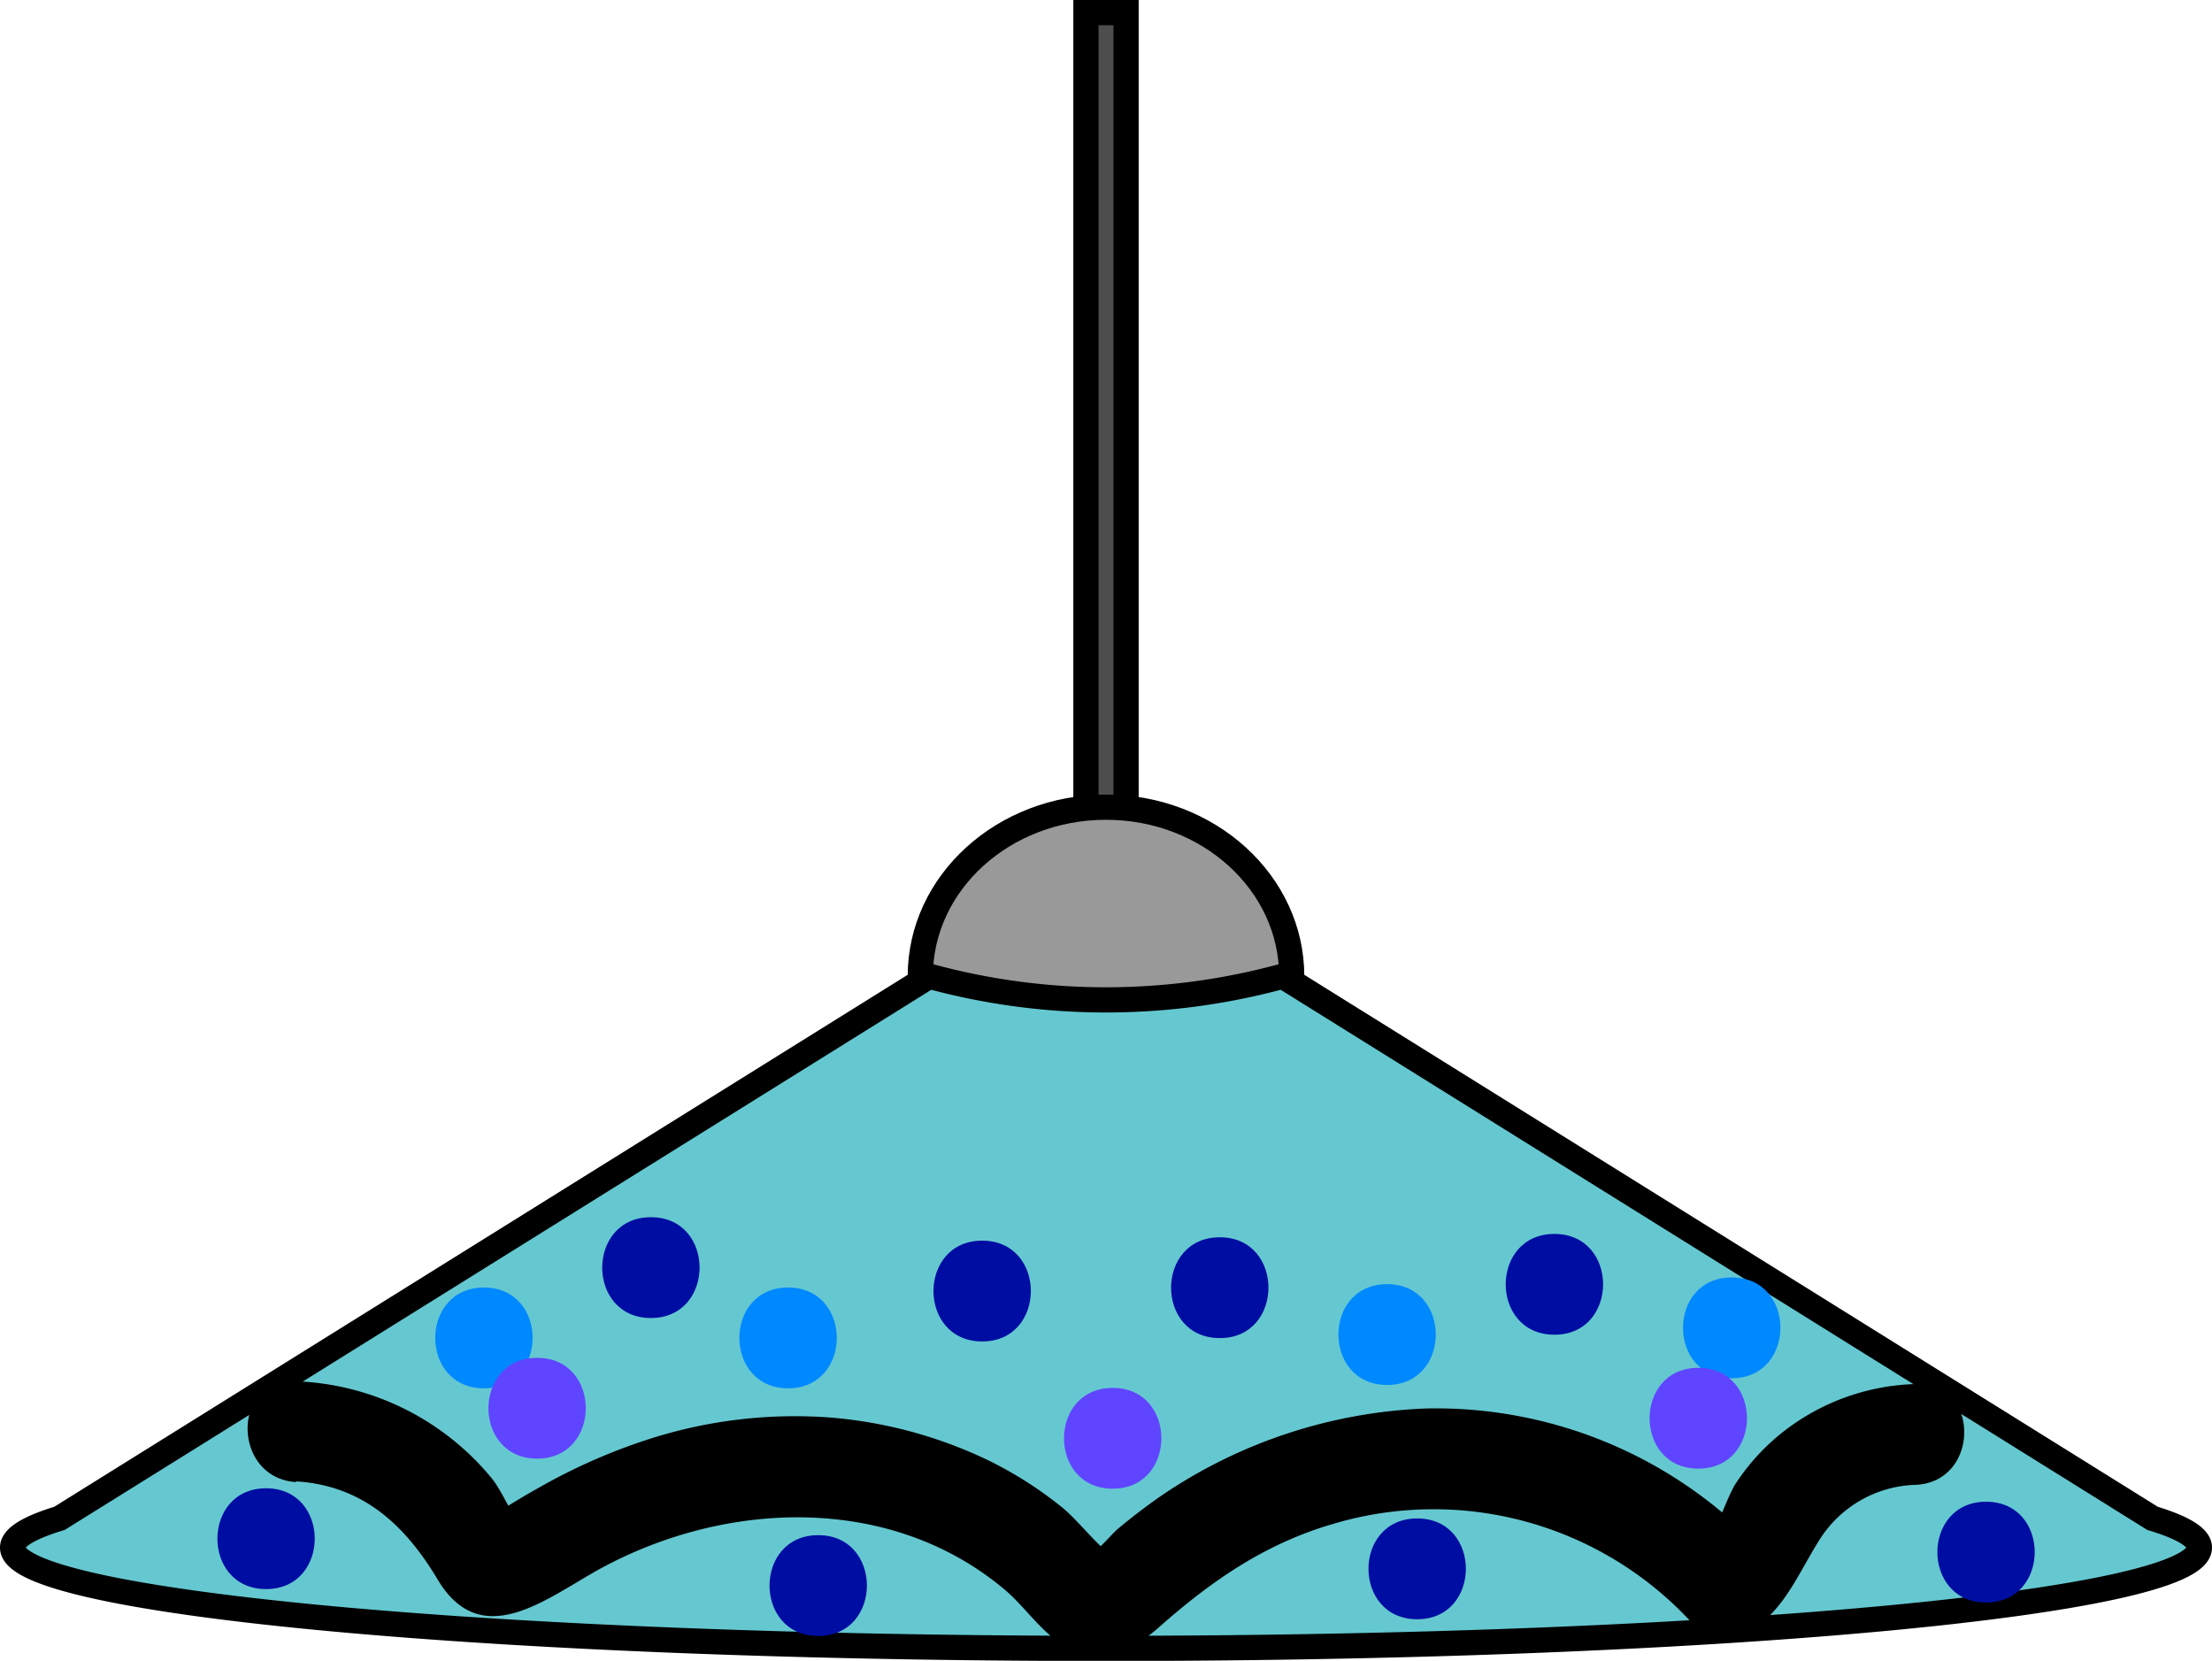 <svg id="Layer_1" data-name="Layer 1" xmlns="http://www.w3.org/2000/svg" viewBox="0 0 263.36 197.71"><defs><style>.cls-1{fill:#4d4d4d;}.cls-1,.cls-2,.cls-3{stroke:#000;stroke-miterlimit:10;stroke-width:3px;}.cls-2{fill:#999;}.cls-3{fill:#65c8d0;}.cls-4{fill:#08f;}.cls-5{fill:#5f45ff;}.cls-6{fill:#000da2;}</style></defs><title>hangninglight</title><rect class="cls-1" x="129.29" y="1.5" width="4.78" height="100.8"/><ellipse class="cls-2" cx="131.68" cy="116.21" rx="22.11" ry="20.12"/><path class="cls-3" d="M284.66,220.23,181.1,155.69a79.9,79.9,0,0,1-42.08,0L35.46,220.23c-3.62,1.1-5.58,2.27-5.58,3.48,0,6.62,58.28,12,130.18,12s130.18-5.36,130.18-12C290.24,222.5,288.28,221.33,284.66,220.23Z" transform="translate(-28.38 -39.48)"/><path d="M63.64,215.83c8,.5,13,5.24,16.87,11.72,5.35,8.9,13.36,1.83,19.82-1.59,14.89-7.9,34.15-8.55,47.59,2.69,2.73,2.27,4.71,5.68,8,7.14,4.06,1.8,7.43.06,10.51-2.65,6.2-5.48,12.6-9.91,20.68-12.25a41.75,41.75,0,0,1,42.68,11.75c1.62,1.78,5.24,2.46,7.27.94,4.1-3.06,5.37-6.72,8-10.88a14,14,0,0,1,11.4-6.46c7.69-.34,7.73-12.34,0-12A26.77,26.77,0,0,0,240.59,210a25.84,25.84,0,0,0-5.5,6c-1.31,2-2.11,5.74-4.08,7.21l7.27.94a53.06,53.06,0,0,0-40.1-17,60.05,60.05,0,0,0-31.59,10.42c-1.74,1.21-3.44,2.51-5.06,3.86-1.07.9-2.78,3.23-4.17,3.43l4.63.6c-2.62-1.29-5-4.88-7.4-6.73a46.27,46.27,0,0,0-8.59-5.43,53.32,53.32,0,0,0-19.14-5.1,56.78,56.78,0,0,0-21.38,2.65,69.69,69.69,0,0,0-9.52,3.9c-1.7.84-3.35,1.78-5,2.73-1.09.65-2.18,1.29-3.26,2-1.93,1-2.2,1.25-.81.67l4.24,1.76c-1.67-1.47-2.77-4.71-4.27-6.53a31.69,31.69,0,0,0-23.23-11.47c-7.71-.49-7.68,11.51,0,12Z" transform="translate(-28.38 -39.48)"/><path class="cls-4" d="M86,204.75c7.72,0,7.73-12,0-12s-7.74,12,0,12Z" transform="translate(-28.38 -39.48)"/><path class="cls-4" d="M122.21,204.75c7.72,0,7.74-12,0-12s-7.73,12,0,12Z" transform="translate(-28.38 -39.48)"/><path class="cls-4" d="M193.53,204.35c7.72,0,7.73-12,0-12s-7.74,12,0,12Z" transform="translate(-28.38 -39.48)"/><path class="cls-4" d="M234.56,203.55c7.72,0,7.74-12,0-12s-7.73,12,0,12Z" transform="translate(-28.38 -39.48)"/><path class="cls-5" d="M160.86,216.7c7.72,0,7.73-12,0-12s-7.74,12,0,12Z" transform="translate(-28.38 -39.48)"/><path class="cls-5" d="M230.58,214.31c7.72,0,7.73-12,0-12s-7.74,12,0,12Z" transform="translate(-28.38 -39.48)"/><path class="cls-5" d="M92.33,213.12c7.72,0,7.73-12,0-12s-7.73,12,0,12Z" transform="translate(-28.38 -39.48)"/><path class="cls-6" d="M197.11,232.24c7.72,0,7.74-12,0-12s-7.73,12,0,12Z" transform="translate(-28.38 -39.48)"/><path class="cls-6" d="M264.84,230.25c7.72,0,7.73-12,0-12s-7.73,12,0,12Z" transform="translate(-28.38 -39.48)"/><path class="cls-6" d="M125.8,234.23c7.72,0,7.73-12,0-12s-7.74,12,0,12Z" transform="translate(-28.38 -39.48)"/><path class="cls-6" d="M60.06,228.65c7.72,0,7.73-12,0-12s-7.73,12,0,12Z" transform="translate(-28.38 -39.48)"/><path class="cls-6" d="M145.32,199.17c7.72,0,7.73-12,0-12s-7.74,12,0,12Z" transform="translate(-28.38 -39.48)"/><path class="cls-6" d="M173.61,198.77c7.72,0,7.73-12,0-12s-7.74,12,0,12Z" transform="translate(-28.38 -39.48)"/><path class="cls-6" d="M213.45,198.37c7.72,0,7.73-12,0-12s-7.74,12,0,12Z" transform="translate(-28.38 -39.48)"/><path class="cls-6" d="M105.88,196.38c7.72,0,7.73-12,0-12s-7.74,12,0,12Z" transform="translate(-28.38 -39.48)"/></svg>